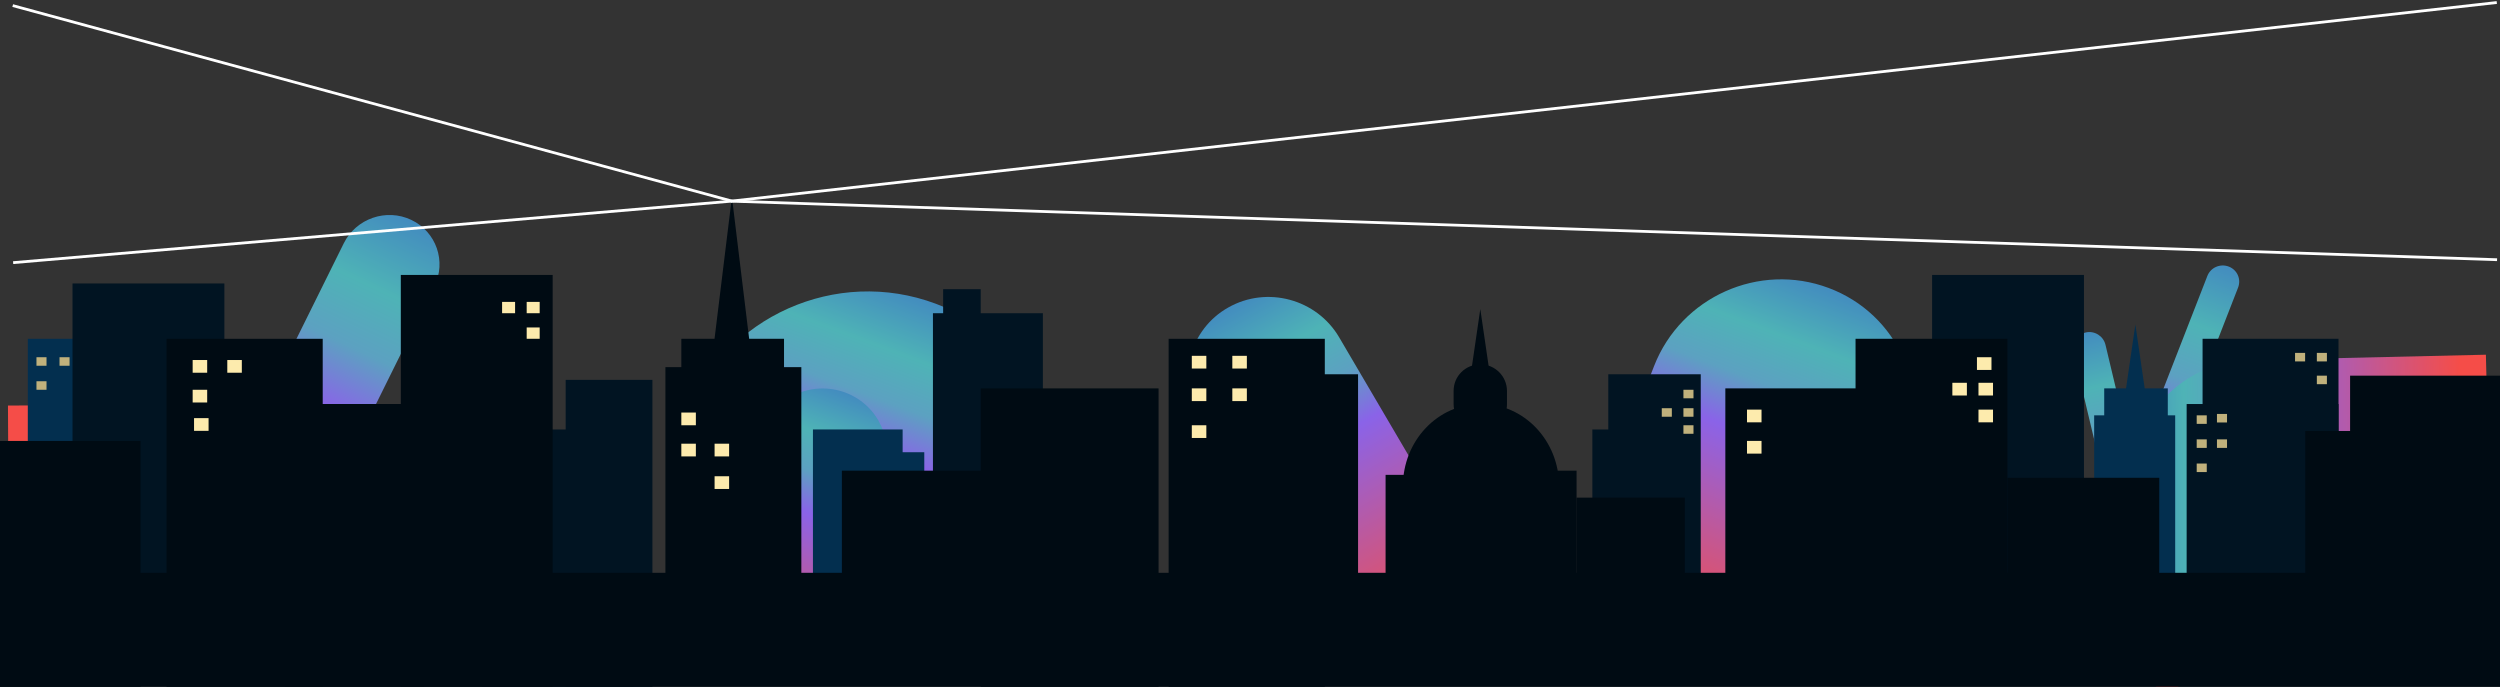 <?xml version="1.0" encoding="utf-8"?>
<!-- Generator: Adobe Illustrator 27.9.0, SVG Export Plug-In . SVG Version: 6.00 Build 0)  -->
<svg version="1.1" id="Layer_1" xmlns="http://www.w3.org/2000/svg" xmlns:xlink="http://www.w3.org/1999/xlink" x="0px" y="0px"
	 viewBox="0 0 1789.5 491.6" style="enable-background:new 0 0 1789.5 491.6;" xml:space="preserve">
<rect x="0" y="0" width="1789.5" height="491.6" fill="#333333" stroke="none"/>
<style type="text/css">
	.st0{fill:url(#SVGID_1_);}
	.st1{fill:url(#SVGID_00000127742974746481581550000009822384274832528039_);}
	.st2{fill:#C0B17C;}
	.st3{fill:url(#SVGID_00000183934611845298594220000015980245832548047781_);}
	.st4{fill:url(#SVGID_00000111902694172858437010000003178104447147817889_);}
	.st5{fill:url(#SVGID_00000130628729243889630320000010340495670862608286_);}
	.st6{fill:url(#SVGID_00000166652337977584294650000000443964197522723495_);}
	.st7{fill:url(#SVGID_00000101094448156953225720000016779947139640601775_);}
	.st8{fill:url(#SVGID_00000169541313215259556370000004713466443245610907_);}
	.st9{fill:url(#SVGID_00000070836081191022606590000004568133526664826018_);}
	.st10{fill:#032F4F;}
	.st11{fill:#011422;}
	.st12{fill:#D9D9D9;}
	.st13{opacity:0.5;fill:#D9D9D9;enable-background:new    ;}
	.st14{fill:#000B13;}
	.st15{fill:#FDEBAD;}
	.st16{fill:none;stroke:#FFFFFF;stroke-width:2;}
</style>
<g>
	
		<linearGradient id="SVGID_1_" gradientUnits="userSpaceOnUse" x1="668.127" y1="317.182" x2="568.947" y2="52.239" gradientTransform="matrix(1 0 0 -1 0 533.89)">
		<stop  offset="0" style="stop-color:#438CBF"/>
		<stop  offset="0.151" style="stop-color:#4EB3B6"/>
		<stop  offset="0.276" style="stop-color:#5CA1C1"/>
		<stop  offset="0.406" style="stop-color:#8A63E8"/>
		<stop  offset="0.688" style="stop-color:#C55790"/>
		<stop  offset="0.927" style="stop-color:#F54D48"/>
	</linearGradient>
	<path class="st0" d="M491.2,297.3c27.5-70.8,107.5-106.5,178.6-79.9C741,244,776.3,322.9,748.7,393.7l-2.9,7.4
		c-27.5,70.8-107.5,106.5-178.6,79.9c-71.1-26.6-106.4-105.6-78.9-176.3L491.2,297.3z"/>
</g>
<g>
	
		<linearGradient id="SVGID_00000004539022329512217980000006251434005592731040_" gradientUnits="userSpaceOnUse" x1="1307.118" y1="328.392" x2="1205.587" y2="57.155" gradientTransform="matrix(1 0 0 -1 0 533.89)">
		<stop  offset="0" style="stop-color:#438CBF"/>
		<stop  offset="0.151" style="stop-color:#4EB3B6"/>
		<stop  offset="0.276" style="stop-color:#5CA1C1"/>
		<stop  offset="0.406" style="stop-color:#8A63E8"/>
		<stop  offset="0.688" style="stop-color:#C55790"/>
		<stop  offset="0.927" style="stop-color:#F54D48"/>
	</linearGradient>
	<path style="fill:url(#SVGID_00000004539022329512217980000006251434005592731040_);" d="M1184,262c19.3-49.5,75.2-74.5,124.9-55.9
		c49.7,18.6,74.4,73.8,55.1,123.3l-35.3,90.7c-19.3,49.5-75.2,74.5-124.9,55.9c-49.7-18.6-74.4-73.8-55.2-123.3L1184,262z"/>
</g>
<rect x="1205" y="282.1" class="st2" width="7.2" height="6.1"/>
<g>
	
		<linearGradient id="SVGID_00000012452169851483439020000010109997403267825808_" gradientUnits="userSpaceOnUse" x1="291.799" y1="377.683" x2="135.507" y2="49.127" gradientTransform="matrix(1 0 0 -1 0 533.89)">
		<stop  offset="0" style="stop-color:#438CBF"/>
		<stop  offset="0.151" style="stop-color:#4EB3B6"/>
		<stop  offset="0.276" style="stop-color:#5CA1C1"/>
		<stop  offset="0.406" style="stop-color:#8A63E8"/>
		<stop  offset="0.688" style="stop-color:#C55790"/>
		<stop  offset="0.927" style="stop-color:#F54D48"/>
	</linearGradient>
	<path style="fill:url(#SVGID_00000012452169851483439020000010109997403267825808_);" d="M246.1,174.1
		c8.8-17.7,30.4-25.2,48.3-16.7c17.9,8.5,25.3,29.8,16.5,47.5L181.2,466.8c-8.8,17.7-30.4,25.2-48.3,16.7
		c-17.9-8.5-25.3-29.8-16.5-47.5L246.1,174.1z"/>
</g>
<g>
	
		<linearGradient id="SVGID_00000155860628786807272560000016241064818438583729_" gradientUnits="userSpaceOnUse" x1="1593.329" y1="343.821" x2="1483.329" y2="49.984" gradientTransform="matrix(1 0 0 -1 0 533.89)">
		<stop  offset="0" style="stop-color:#438CBF"/>
		<stop  offset="0.151" style="stop-color:#4EB3B6"/>
		<stop  offset="0.276" style="stop-color:#5CA1C1"/>
		<stop  offset="0.406" style="stop-color:#8A63E8"/>
		<stop  offset="0.688" style="stop-color:#C55790"/>
		<stop  offset="0.927" style="stop-color:#F54D48"/>
	</linearGradient>
	<path style="fill:url(#SVGID_00000155860628786807272560000016241064818438583729_);" d="M1580,197.6c2.3-6.1,9.2-9.1,15.3-6.8
		c6.1,2.3,9.1,9,6.7,15.1l-105.3,270.5c-2.4,6.1-9.2,9.1-15.3,6.8c-6.1-2.3-9.1-9-6.8-15.1L1580,197.6z"/>
</g>
<g>
	
		<linearGradient id="SVGID_00000120520146256073482910000004540633580285314725_" gradientUnits="userSpaceOnUse" x1="226.817" y1="177.907" x2="6.023" y2="176.715" gradientTransform="matrix(1 0 0 -1 0 533.89)">
		<stop  offset="0" style="stop-color:#438CBF"/>
		<stop  offset="0.151" style="stop-color:#4EB3B6"/>
		<stop  offset="0.276" style="stop-color:#5CA1C1"/>
		<stop  offset="0.406" style="stop-color:#8A63E8"/>
		<stop  offset="0.688" style="stop-color:#C55790"/>
		<stop  offset="0.927" style="stop-color:#F54D48"/>
	</linearGradient>
	<path style="fill:url(#SVGID_00000120520146256073482910000004540633580285314725_);" d="M159.6,289.5c36.9-0.2,67,29.6,67.2,66.5
		c0.2,36.9-29.6,67-66.5,67.2L6.4,424L5.7,290.3L159.6,289.5z"/>
</g>
<g>
	
		<linearGradient id="SVGID_00000008117461235990158440000012454185817308030085_" gradientUnits="userSpaceOnUse" x1="603.685" y1="253.319" x2="525.896" y2="45.517" gradientTransform="matrix(1 0 0 -1 0 533.89)">
		<stop  offset="0" style="stop-color:#438CBF"/>
		<stop  offset="0.151" style="stop-color:#4EB3B6"/>
		<stop  offset="0.276" style="stop-color:#5CA1C1"/>
		<stop  offset="0.406" style="stop-color:#8A63E8"/>
		<stop  offset="0.688" style="stop-color:#C55790"/>
		<stop  offset="0.927" style="stop-color:#F54D48"/>
	</linearGradient>
	<path style="fill:url(#SVGID_00000008117461235990158440000012454185817308030085_);" d="M544.8,308c9.3-23.9,36.3-35.9,60.3-27
		c24,9,35.9,35.6,26.6,59.5l-46.8,120.3c-9.3,23.9-36.3,35.9-60.3,27s-35.9-35.6-26.6-59.5L544.8,308z"/>
</g>
<g>
	
		<linearGradient id="SVGID_00000137115562678302286250000007570441134619426472_" gradientUnits="userSpaceOnUse" x1="1525.892" y1="187.768" x2="1781.524" y2="193.949" gradientTransform="matrix(1 0 0 -1 0 533.89)">
		<stop  offset="0" style="stop-color:#438CBF"/>
		<stop  offset="0.151" style="stop-color:#4EB3B6"/>
		<stop  offset="0.276" style="stop-color:#5CA1C1"/>
		<stop  offset="0.406" style="stop-color:#8A63E8"/>
		<stop  offset="0.688" style="stop-color:#C55790"/>
		<stop  offset="0.927" style="stop-color:#F54D48"/>
	</linearGradient>
	<path style="fill:url(#SVGID_00000137115562678302286250000007570441134619426472_);" d="M1614.1,430c-47.5,1.1-87-36.5-88.2-84.1
		c-1.2-47.5,36.5-87,84-88.1l169.5-3.9l4.2,172.2L1614.1,430z"/>
</g>
<g>
	
		<linearGradient id="SVGID_00000101819680252924635000000004996124454992647066_" gradientUnits="userSpaceOnUse" x1="1493.968" y1="296.133" x2="1552.768" y2="39.476" gradientTransform="matrix(1 0 0 -1 0 533.89)">
		<stop  offset="0" style="stop-color:#438CBF"/>
		<stop  offset="0.151" style="stop-color:#4EB3B6"/>
		<stop  offset="0.276" style="stop-color:#5CA1C1"/>
		<stop  offset="0.406" style="stop-color:#8A63E8"/>
		<stop  offset="0.688" style="stop-color:#C55790"/>
		<stop  offset="0.927" style="stop-color:#F54D48"/>
	</linearGradient>
	<path style="fill:url(#SVGID_00000101819680252924635000000004996124454992647066_);" d="M1484.1,252.1c-1.5-6.3,2.4-12.6,8.8-14.1
		c6.3-1.5,12.7,2.5,14.2,8.8l55.6,233.2c1.5,6.3-2.4,12.6-8.8,14.1c-6.3,1.5-12.7-2.5-14.2-8.8L1484.1,252.1z"/>
</g>
<g>
	
		<linearGradient id="SVGID_00000079479996241242153090000013174712208705680793_" gradientUnits="userSpaceOnUse" x1="881.407" y1="315.017" x2="1025.228" y2="60.147" gradientTransform="matrix(1 0 0 -1 0 533.89)">
		<stop  offset="0" style="stop-color:#438CBF"/>
		<stop  offset="0.151" style="stop-color:#4EB3B6"/>
		<stop  offset="0.276" style="stop-color:#5CA1C1"/>
		<stop  offset="0.406" style="stop-color:#8A63E8"/>
		<stop  offset="0.688" style="stop-color:#C55790"/>
		<stop  offset="0.927" style="stop-color:#F54D48"/>
	</linearGradient>
	<path style="fill:url(#SVGID_00000079479996241242153090000013174712208705680793_);" d="M858.2,298.2c-16.1-27.5-6.7-62.5,21-78.1
		c27.7-15.7,63.3-6.1,79.4,21.4l89.8,152.9c16.1,27.5,6.7,62.4-21,78.1c-27.8,15.7-63.3,6.1-79.5-21.4L858.2,298.2z"/>
</g>
<path class="st10" d="M1528.5,232.3l14.8,101.2h-29.6L1528.5,232.3z"/>
<rect x="344.9" y="307.4" class="st11" width="108.7" height="187.8"/>
<rect x="1499" y="297.3" class="st10" width="58" height="156.3"/>
<rect x="581.9" y="307.4" class="st10" width="64.2" height="152.2"/>
<rect x="603.6" y="323.7" class="st10" width="58" height="136"/>
<rect x="19.9" y="242.5" class="st10" width="58" height="239.5"/>
<rect x="1506.2" y="278" class="st10" width="45.5" height="29.4"/>
<rect x="675.1" y="207" class="st11" width="26.9" height="35.5"/>
<rect x="667.8" y="224.2" class="st11" width="78.7" height="231.4"/>
<rect x="51.9" y="202.9" class="st11" width="108.7" height="231.4"/>
<rect x="404.9" y="271.9" class="st11" width="62.1" height="220.2"/>
<ellipse class="st12" cx="1629.9" cy="409.4" rx="2.6" ry="2.5"/>
<ellipse class="st13" cx="43.1" cy="407.4" rx="2.6" ry="2.5"/>
<ellipse class="st12" cx="258.4" cy="372.9" rx="2.6" ry="2.5"/>
<ellipse class="st12" cx="704.6" cy="339.4" rx="2.6" ry="2.5"/>
<rect x="-1.9" y="315.6" class="st14" width="102.5" height="176.6"/>
<rect x="702" y="278" class="st14" width="127.3" height="218.2"/>
<rect x="602.6" y="336.9" class="st14" width="109.7" height="142.1"/>
<rect x="487.7" y="242.5" class="st14" width="73.5" height="35.5"/>
<rect x="476.3" y="262.8" class="st14" width="97.3" height="216.2"/>
<rect x="286.9" y="196.8" class="st14" width="108.7" height="298.4"/>
<rect x="1235" y="278" class="st14" width="108.7" height="193.8"/>
<rect x="1576.6" y="242.5" class="st11" width="97.3" height="236.5"/>
<rect x="1565.2" y="289.2" class="st11" width="108.7" height="182.7"/>
<rect x="1151.2" y="267.9" class="st11" width="66.2" height="191.8"/>
<rect x="1383" y="196.8" class="st11" width="108.7" height="290.3"/>
<rect x="1139.8" y="307.4" class="st11" width="65.2" height="183.7"/>
<rect x="1650.1" y="308.5" class="st14" width="86.9" height="135"/>
<rect x="1682.2" y="268.9" class="st14" width="108.7" height="197.9"/>
<rect x="1436.9" y="342" class="st14" width="108.7" height="129.9"/>
<rect x="1328.2" y="242.5" class="st14" width="108.7" height="224.3"/>
<rect x="204.1" y="289.2" class="st14" width="99.4" height="203"/>
<rect x="119.2" y="242.5" class="st14" width="111.8" height="249.7"/>
<rect x="1128.4" y="356.2" class="st14" width="77.6" height="122.8"/>
<rect x="991.8" y="339.9" class="st14" width="48.6" height="139"/>
<rect x="1017.7" y="336.9" class="st14" width="110.8" height="122.8"/>
<rect x="902.8" y="267.9" class="st14" width="69.3" height="211.1"/>
<rect x="836.5" y="242.5" class="st14" width="111.8" height="249.7"/>
<rect x="-1.7" y="410" class="st14" width="1793" height="86"/>
<path class="st14" d="M523.9,141l12.5,102.8h-25.1L523.9,141z"/>
<path class="st14" d="M1059.6,221.2l14.8,101.2h-29.6L1059.6,221.2z"/>
<ellipse class="st14" cx="1060.1" cy="348" rx="55.9" ry="58.9"/>
<path class="st14" d="M1059.6,260.8L1059.6,260.8c10.6,0,19.1,8.6,19.1,19.1v9.4c0,10.6-8.6,19.1-19.1,19.1h0
	c-10.6,0-19.1-8.6-19.1-19.1v-9.4C1040.4,269.3,1049,260.8,1059.6,260.8z"/>
<rect x="162.7" y="257.7" class="st15" width="10.4" height="9.1"/>
<rect x="137.9" y="257.7" class="st15" width="10.4" height="9.1"/>
<rect x="137.9" y="279" class="st15" width="10.4" height="9.1"/>
<rect x="1658.4" y="252.6" class="st2" width="7.2" height="6.1"/>
<rect x="1642.8" y="252.6" class="st2" width="7.2" height="6.1"/>
<rect x="1658.4" y="268.9" class="st2" width="7.2" height="6.1"/>
<rect x="1572.4" y="297.3" class="st2" width="7.2" height="6.1"/>
<rect x="1572.4" y="314.5" class="st2" width="7.2" height="6.1"/>
<rect x="1586.9" y="296.3" class="st2" width="7.2" height="6.1"/>
<rect x="1572.4" y="331.8" class="st2" width="7.2" height="6.1"/>
<rect x="138.9" y="299.3" class="st15" width="10.4" height="9.1"/>
<rect x="1586.9" y="314.5" class="st2" width="7.2" height="6.1"/>
<rect x="1205" y="279" class="st2" width="7.2" height="6.1"/>
<rect x="1205" y="292.2" class="st2" width="7.2" height="6.1"/>
<rect x="1189.5" y="292.2" class="st2" width="7.2" height="6.1"/>
<rect x="1205" y="304.4" class="st2" width="7.2" height="6.1"/>
<rect x="377" y="216.1" class="st15" width="9.3" height="8.1"/>
<rect x="487.7" y="295.3" class="st15" width="10.4" height="9.1"/>
<rect x="487.7" y="317.6" class="st15" width="10.4" height="9.1"/>
<rect x="511.5" y="340.9" class="st15" width="10.4" height="9.1"/>
<rect x="359.4" y="216.1" class="st15" width="9.3" height="8.1"/>
<rect x="377" y="234.4" class="st15" width="9.3" height="8.1"/>
<rect x="511.5" y="317.6" class="st15" width="10.4" height="9.1"/>
<rect x="26.1" y="255.7" class="st2" width="7.2" height="6.1"/>
<rect x="42.6" y="255.7" class="st2" width="7.2" height="6.1"/>
<rect x="26.1" y="272.9" class="st2" width="7.2" height="6.1"/>
<rect x="882.1" y="254.7" class="st15" width="10.4" height="9.1"/>
<rect x="853.1" y="304.4" class="st15" width="10.4" height="9.1"/>
<rect x="853.1" y="278" class="st15" width="10.4" height="9.1"/>
<rect x="853.1" y="254.7" class="st15" width="10.4" height="9.1"/>
<rect x="882.1" y="278" class="st15" width="10.4" height="9.1"/>
<rect x="1250.5" y="293.2" class="st15" width="10.4" height="9.1"/>
<rect x="1250.5" y="315.6" class="st15" width="10.4" height="9.1"/>
<rect x="1415.1" y="255.7" class="st15" width="10.4" height="9.1"/>
<rect x="1416.2" y="274" class="st15" width="10.4" height="9.1"/>
<rect x="1397.5" y="274" class="st15" width="10.4" height="9.1"/>
<rect x="1416.2" y="293.2" class="st15" width="10.4" height="9.1"/>
<line class="st16" x1="524.1" y1="144" x2="9.1" y2="4"/>
<line class="st16" x1="523.2" y1="144" x2="1787.2" y2="1.8"/>
<line class="st16" x1="523.4" y1="144" x2="1787.4" y2="185.9"/>
<line class="st16" x1="523.4" y1="144" x2="9.4" y2="188"/>
</svg>
